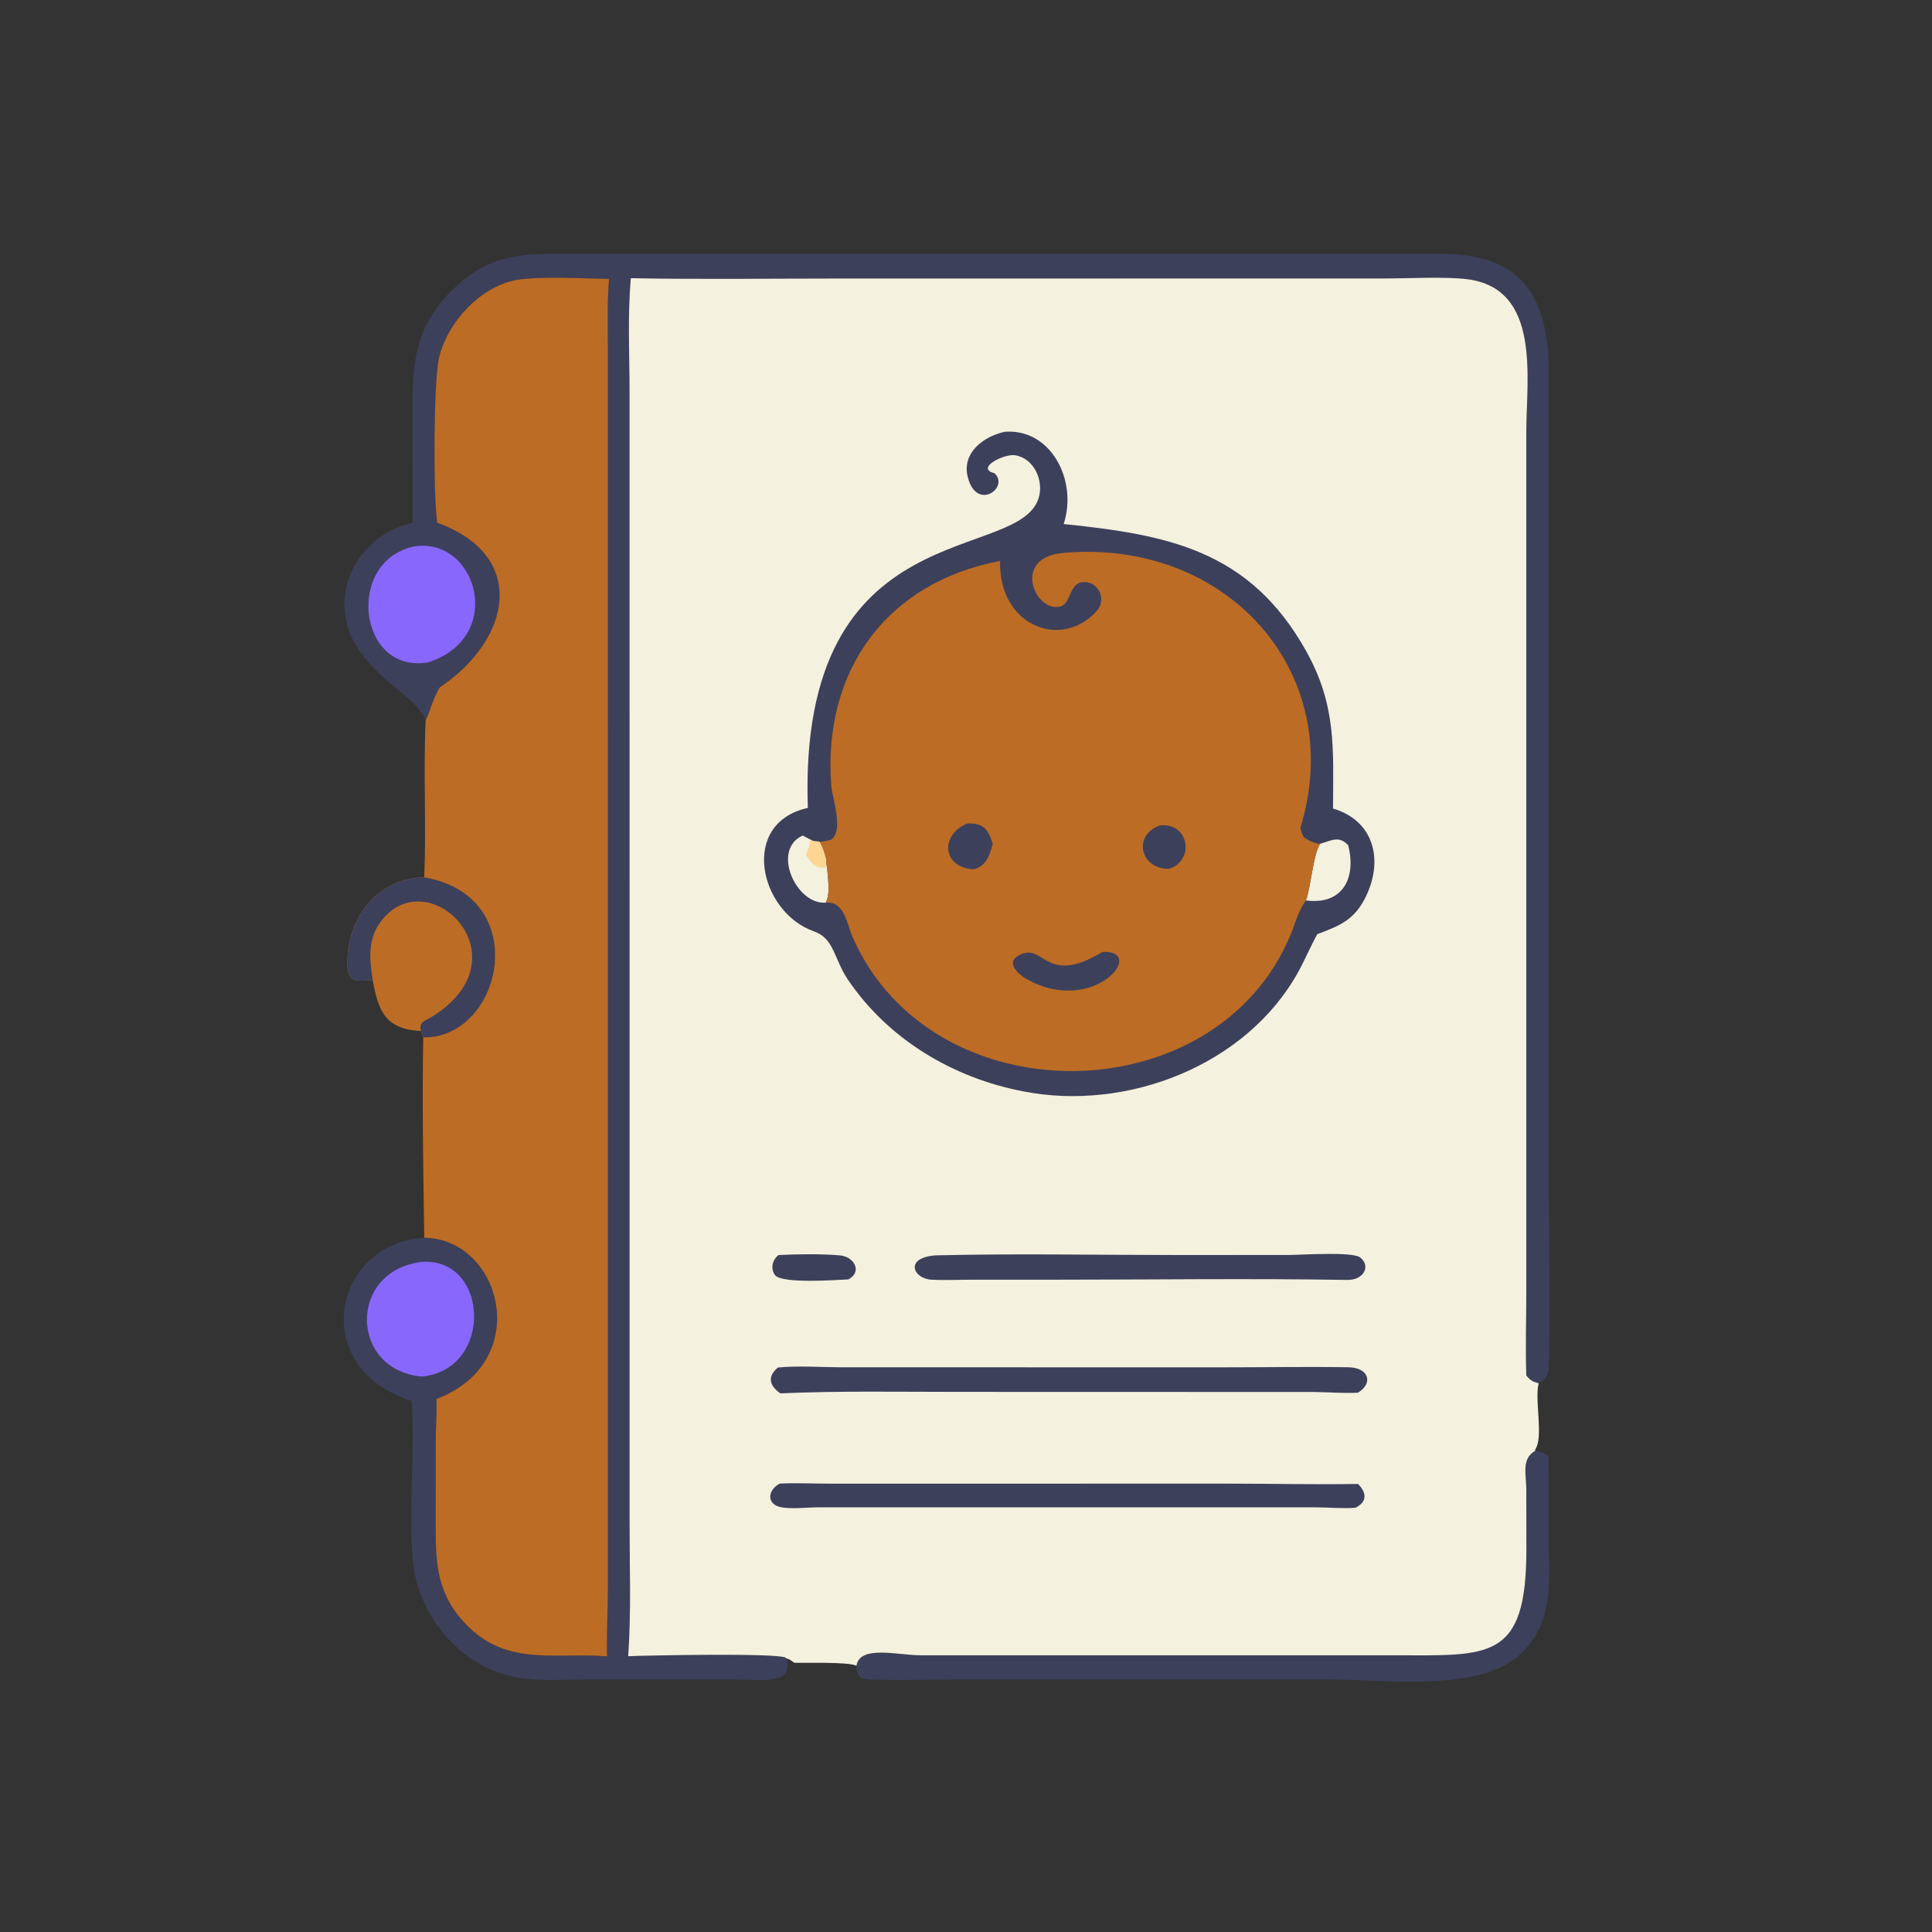 <?xml version="1.0" encoding="utf-8" ?>
<svg xmlns="http://www.w3.org/2000/svg" xmlns:xlink="http://www.w3.org/1999/xlink" width="1023" height="1023">
	<rect width="100%" height="100%" fill="#333333" stroke="none"/>
	<path fill="#BC6C25" transform="scale(1.6 1.6)" d="M140.393 290.336C176.8 296.629 166.239 343.744 140.079 343.337L139.31 341.213C127.843 340.623 125.231 335.045 123.366 324.424C118.482 324.566 115.194 325.466 114.993 319.747C114.457 304.516 124.294 290.707 140.393 290.336Z"/>
	<path fill="#3D405B" transform="scale(1.6 1.6)" d="M140.393 290.336C176.8 296.629 166.239 343.744 140.079 343.337L139.31 341.213C138.553 338.024 140.677 337.916 143.093 336.403C174.829 316.529 141.158 283.997 125.794 305.304C121.569 311.163 122.34 317.751 123.366 324.424C118.482 324.566 115.194 325.466 114.993 319.747C114.457 304.516 124.294 290.707 140.393 290.336Z"/>
	<path fill="#3D405B" transform="scale(1.6 1.6)" d="M508.1 480.086C509.698 480.311 511.089 480.975 512.444 481.839C512.621 490.92 512.572 500.007 512.57 509.09C512.567 523.019 514.428 535.75 504.046 546.578C490.903 560.284 459.311 555.824 441.047 555.815L316.701 555.812C307.576 555.821 298.372 556.093 289.254 555.82C285.163 555.697 283.589 555.726 283.454 551.226C284.516 544.324 297.255 547.793 304.523 547.796L460.972 547.798C492.814 547.803 505.168 549.966 505.144 512.58L505.108 492.644C505.095 487.888 503.405 482.787 508.1 480.086Z"/>
	<path fill="#3D405B" transform="scale(1.6 1.6)" d="M136.561 173.029L136.514 143.589C136.5 125.363 135.091 110.576 149.226 96.448C160.18 85.499 169.718 83.996 184.093 84.001L477.675 84.021C505.08 84.191 512.73 99.783 512.582 124.811L512.549 378.752C512.549 402.763 512.943 426.84 512.643 450.843C512.604 453.97 512.115 456.331 509.206 457.769C507.227 457.308 506.41 456.763 505.116 455.217C504.806 445.964 505.115 436.61 505.116 427.344L505.112 142.98C505.113 125.406 510.234 95.239 485.247 92.361C477.798 91.503 466.225 92.147 458.316 92.158L278.4 92.17C255.205 92.17 231.957 92.491 208.768 92.067C207.657 104.588 208.34 117.507 208.346 130.093L208.353 503.964C208.353 518.612 208.915 533.498 207.896 548.107C213.831 547.838 256.949 546.987 260.006 548.57L260.215 548.833C263.371 557.961 249.822 555.807 244.776 555.804L193.404 555.811C185.671 555.833 177.355 556.488 169.757 554.882C152.123 551.155 138.335 534.56 136.668 516.832C135.098 500.148 137.385 481.078 136.255 463.669C101.657 452.641 110.026 411.549 140.408 409.615C166.036 410.019 176.797 450.694 144.425 462.984C144.6 467.5 144.241 472.066 144.203 476.59L144.174 502.914C144.181 515.384 144.007 525.843 152.677 535.868C166.564 551.928 182.551 546.748 200.914 548.141C200.698 540.603 201.185 532.899 201.187 525.334L201.177 116.581C201.177 108.509 200.906 100.361 201.549 92.311C193.289 92.15 179.32 91.416 171.614 92.537C159.351 94.321 147.718 106.831 145.202 118.861C143.474 127.125 143.368 163.925 144.681 172.987C174.83 183.882 169.242 211.637 145.509 227.505C143.367 231.06 142.614 234.724 140.866 238.36C138.484 232.924 132.275 228.952 127.88 225.125C120.656 218.438 114.49 211.571 114.018 201.241C113.396 187.633 123.462 175.799 136.561 173.029Z"/>
	<path fill="#8867FC" transform="scale(1.6 1.6)" d="M139.555 417.608C161.871 416.06 163.432 453.198 139.628 455.558C115.737 453.495 115.021 420.613 139.555 417.608Z"/>
	<path fill="#8867FC" transform="scale(1.6 1.6)" d="M137.75 180.722C158.166 178.388 167.209 211.134 141.582 219.226C118.232 223.112 114.094 184.879 137.75 180.722Z"/>
	<path fill="#BC6C25" transform="scale(1.6 1.6)" d="M144.681 172.987C143.368 163.925 143.474 127.125 145.202 118.861C147.718 106.831 159.351 94.321 171.614 92.537C179.32 91.416 193.289 92.15 201.549 92.311C200.906 100.361 201.177 108.509 201.177 116.581L201.187 525.334C201.185 532.899 200.698 540.603 200.914 548.141C182.551 546.748 166.564 551.928 152.677 535.868C144.007 525.843 144.181 515.384 144.174 502.914L144.203 476.59C144.241 472.066 144.6 467.5 144.425 462.984C176.797 450.694 166.036 410.019 140.408 409.615C140.096 388.065 139.636 364.88 140.079 343.337C166.239 343.744 176.8 296.629 140.393 290.336C141.11 273.051 140.068 255.694 140.866 238.36C142.614 234.724 143.367 231.06 145.509 227.505C169.242 211.637 174.83 183.882 144.681 172.987Z"/>
	<path fill="#F4F1DE" transform="scale(1.6 1.6)" d="M208.768 92.067C231.957 92.491 255.205 92.17 278.4 92.17L458.316 92.158C466.225 92.147 477.798 91.503 485.247 92.361C510.234 95.239 505.113 125.406 505.112 142.98L505.116 427.344C505.115 436.61 504.806 445.964 505.116 455.217C506.41 456.763 507.227 457.308 509.206 457.769C507.775 463.336 510.92 475.74 508.045 479.683L508.1 480.086C503.405 482.787 505.095 487.888 505.108 492.644L505.144 512.58C505.168 549.966 492.814 547.803 460.972 547.798L304.523 547.796C297.255 547.793 284.516 544.324 283.454 551.226C280.376 549.939 267.065 550.372 262.869 550.291C261.994 549.639 261.3 549.056 260.215 548.833L260.006 548.57C256.949 546.987 213.831 547.838 207.896 548.107C208.915 533.498 208.353 518.612 208.353 503.964L208.346 130.093C208.34 117.507 207.657 104.588 208.768 92.067Z"/>
	<path fill="#3D405B" transform="scale(1.6 1.6)" d="M257.655 415.343C263.846 415.038 271.796 414.911 277.942 415.451C282.754 415.874 285.458 420.937 280.755 423.403C277.135 423.578 258.746 424.929 256.497 421.999C254.858 419.862 255.644 416.856 257.655 415.343Z"/>
	<path fill="#3D405B" transform="scale(1.6 1.6)" d="M309.683 415.443C336.178 414.813 362.801 415.33 389.309 415.335L426.515 415.324C430.443 415.318 447.395 414.144 450.076 416.107C453.642 418.718 451.622 423.613 445.91 423.579C413.248 423.04 380.507 423.506 347.838 423.506L321.353 423.508C317.009 423.508 312.567 423.733 308.236 423.493C302.098 423.151 299.235 416.167 309.683 415.443Z"/>
	<path fill="#3D405B" transform="scale(1.6 1.6)" d="M258.086 490.975C263.466 490.704 269.094 491.006 274.499 491.003L406.629 490.994C420.876 490.996 435.186 491.335 449.424 491.098C452.427 494.102 452.426 497.087 448.567 498.97C444.257 499.313 439.605 498.839 435.249 498.829L270.651 498.83C267.203 498.848 260.999 499.573 257.82 498.633C253.565 497.375 254.239 492.91 258.086 490.975Z"/>
	<path fill="#3D405B" transform="scale(1.6 1.6)" d="M257.44 452.572C263.751 451.903 271.955 452.483 278.502 452.494L405.613 452.504C419.176 452.504 432.78 452.247 446.339 452.486C452.938 452.602 454.612 457.705 449.415 460.895C444.541 461.155 439.584 460.705 434.696 460.66L316.339 460.628C296.984 460.626 277.585 460.263 258.249 461.121C254.536 458.523 253.917 455.53 257.44 452.572Z"/>
	<path fill="#3D405B" transform="scale(1.6 1.6)" d="M332.542 142.887C347.944 141.749 356.698 159.216 352.009 173.416C385.86 176.957 413.386 181.709 432.225 215.408C442.341 233.504 441.219 247.795 441.149 267.583C454.374 271.468 457.903 284.056 452.249 296.222C448.556 304.167 443.811 306.25 435.954 309.145C433.714 313.191 431.924 317.497 429.685 321.558C412.505 352.726 372.76 367.905 338.647 361.178C315.371 356.741 293.87 343.905 280.535 324.09C275.979 317.32 276.074 310.566 269.444 308.257C251.296 301.935 244.502 272.429 267.344 267.371C263.915 167.896 338.916 187.186 343.955 163.961C345.162 158.394 341.97 151.696 336.013 150.671C332.299 150.033 322.683 154.971 329.052 156.576C334.295 161.137 323.262 169.498 320.29 157.953C318.203 149.845 325.496 144.417 332.542 142.887Z"/>
	<path fill="#F4F1DE" transform="scale(1.6 1.6)" d="M436.868 279.255C440.508 278.246 443.106 276.384 446.165 279.729C449.037 291.027 443.956 299.575 432.202 297.982C433.894 293.134 434.605 282.653 436.868 279.255Z"/>
	<path fill="#F4F1DE" transform="scale(1.6 1.6)" d="M265.663 276.507C266.461 276.967 267.299 277.375 268.117 277.801C269.493 278.716 269.81 278.281 271.308 278.597C272.362 280.571 272.913 282.38 273.456 284.55C273.475 285.381 273.417 286.248 273.71 287.037C273.913 290.448 274.916 295.613 273.281 298.72C263.508 299.548 255.135 281.201 265.663 276.507Z"/>
	<path fill="#FED694" transform="scale(1.6 1.6)" d="M268.117 277.801C269.493 278.716 269.81 278.281 271.308 278.597C272.362 280.571 272.913 282.38 273.456 284.55C273.475 285.381 273.417 286.248 273.71 287.037C269.985 287.606 268.666 285.898 266.676 282.885C267.388 281.198 268.133 279.669 268.117 277.801Z"/>
	<path fill="#BC6C25" transform="scale(1.6 1.6)" d="M330.981 185.652C330.351 207.024 351.221 215.286 362.966 202.178C366.445 198.296 363.375 191.966 358.052 192.692C353.665 193.29 354.578 199.935 350.647 200.768C342.46 202.503 334.756 184.513 351.801 182.986C405.752 178.153 446.202 222.305 430.318 274.139C430.658 275.162 430.974 276.136 431.498 277.081C433.263 278.273 434.707 279.016 436.868 279.255C434.605 282.653 433.894 293.134 432.202 297.982C429.663 301.309 428.676 305.577 427.093 309.388C402.481 368.614 308.821 369.989 282.268 310.391C280.277 305.922 279.548 298.152 273.281 298.72C274.916 295.613 273.913 290.448 273.71 287.037C273.417 286.248 273.475 285.381 273.456 284.55C272.913 282.38 272.362 280.571 271.308 278.597C272.638 278.54 273.758 278.243 275.032 277.87C279.361 274.978 275.433 264.122 275.12 260.165C272.08 221.786 293.728 192.598 330.981 185.652Z"/>
	<path fill="#3D405B" transform="scale(1.6 1.6)" d="M383.875 273.15C393.565 272.134 395.47 284.74 386.948 287.504C377.367 287.815 374.726 276.37 383.875 273.15Z"/>
	<path fill="#3D405B" transform="scale(1.6 1.6)" d="M320.04 272.544C325.31 272.312 326.921 274.214 328.53 279.158C327.588 283.063 326.442 286.598 322.125 287.715C311.528 286.913 311.264 276.162 320.04 272.544Z"/>
	<path fill="#3D405B" transform="scale(1.6 1.6)" d="M364.877 315.018C379.869 314.388 361.949 336.456 339.751 324.026C337.402 322.668 332.768 318.839 336.787 316.398C345.588 311.051 345.397 326.863 364.877 315.018Z"/>
</svg>
